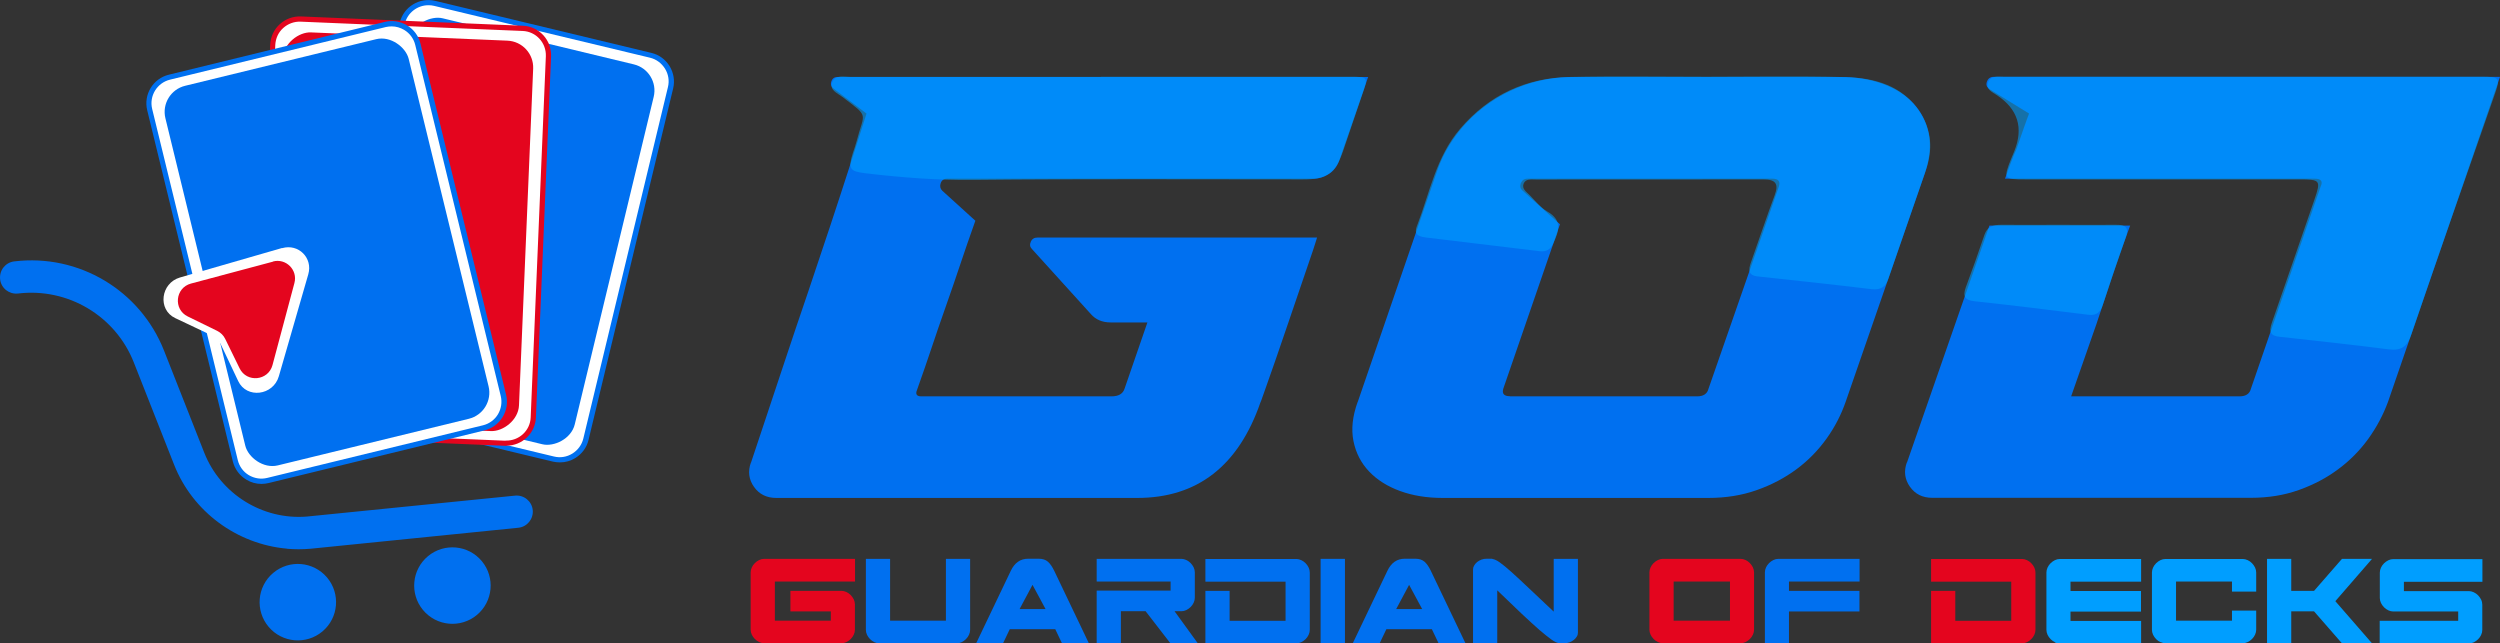 <?xml version="1.0" encoding="UTF-8"?><svg id="Capa_1" xmlns="http://www.w3.org/2000/svg" viewBox="0 0 196.16 50.48"><rect x="0" y="0" width="196.16" height="50.48" fill="#333333" stroke="none"/><defs><style>.cls-1{fill:#fff;}.cls-2{fill:#009eff;}.cls-3{fill:#e4051e;}.cls-4{fill:#0070f0;}.cls-5{opacity:.58;}</style></defs><g><g><rect class="cls-1" x="22.48" y="7.32" width="32.58" height="21.65" rx="2.11" ry="2.11" transform="translate(12.05 51.58) rotate(-76.45)"/><path class="cls-4" d="M43.92,36.28c-.18,0-.36-.02-.54-.06l-16.95-4.08c-1.24-.3-2-1.55-1.7-2.79L31.37,1.77c.3-1.24,1.55-2,2.79-1.7l16.95,4.08c.6,.14,1.1,.51,1.43,1.04,.32,.53,.42,1.15,.28,1.74l-6.64,27.58c-.14,.6-.51,1.1-1.04,1.43-.37,.23-.78,.34-1.2,.34ZM33.61,.41c-.86,0-1.64,.59-1.85,1.46l-6.64,27.58c-.25,1.02,.38,2.05,1.4,2.29l16.95,4.08c.49,.12,1,.04,1.44-.23,.43-.27,.74-.68,.86-1.18l6.64-27.58c.12-.49,.04-1-.23-1.44-.27-.43-.68-.74-1.17-.86L34.06,.46c-.15-.04-.3-.05-.45-.05Z"/></g><rect class="cls-4" x="23.31" y="8.32" width="30.66" height="19.65" rx="2.11" ry="2.11" transform="translate(11.95 51.46) rotate(-76.45)"/><g><rect class="cls-1" x="15.33" y="7.32" width="32.58" height="21.65" rx="2.11" ry="2.11" transform="translate(12.17 48.97) rotate(-87.59)"/><path class="cls-3" d="M39.74,34.98s-.07,0-.1,0l-17.42-.73c-.61-.03-1.18-.29-1.6-.75s-.63-1.04-.61-1.66l1.19-28.34c.03-.61,.29-1.18,.75-1.6,.46-.42,1.04-.63,1.66-.61l17.42,.73c1.27,.05,2.26,1.13,2.21,2.4l-1.19,28.34c-.05,1.24-1.08,2.21-2.31,2.21Zm-.08-.41c1.05,.04,1.94-.77,1.98-1.82l1.19-28.34c.04-1.05-.77-1.94-1.82-1.98l-17.42-.73c-.51-.02-.99,.16-1.37,.5-.38,.34-.59,.81-.62,1.32l-1.19,28.34c-.02,.51,.16,.99,.5,1.37s.81,.59,1.32,.62l17.42,.73Z"/></g><rect class="cls-3" x="16.13" y="8.36" width="30.66" height="19.65" rx="2.11" ry="2.11" transform="translate(11.97 48.85) rotate(-87.59)"/><g><rect class="cls-1" x="14.8" y="3.52" width="21.65" height="32.58" rx="2.11" ry="2.11" transform="translate(-3.96 6.64) rotate(-13.71)"/><path class="cls-4" d="M20.52,37.97c-.42,0-.83-.11-1.2-.34-.53-.32-.9-.83-1.05-1.42L11.55,8.65c-.3-1.24,.46-2.49,1.7-2.79L30.19,1.72c.6-.15,1.22-.05,1.75,.27,.53,.32,.9,.83,1.05,1.42l6.72,27.56c.15,.6,.05,1.22-.27,1.75-.32,.53-.83,.9-1.42,1.05l-16.94,4.13c-.18,.04-.36,.07-.55,.07ZM30.73,2.07c-.15,0-.3,.02-.45,.05L13.34,6.25c-1.02,.25-1.65,1.28-1.4,2.3l6.72,27.56c.12,.49,.43,.91,.86,1.17,.44,.26,.95,.34,1.44,.22l16.94-4.13c.49-.12,.91-.43,1.17-.86,.26-.44,.34-.95,.22-1.44L32.58,3.52c-.12-.49-.43-.91-.86-1.17-.3-.18-.64-.28-.99-.28Z"/></g><rect class="cls-4" x="15.83" y="4.47" width="19.65" height="30.66" rx="2.11" ry="2.11" transform="translate(-3.96 6.64) rotate(-13.71)"/></g><g><path class="cls-4" d="M58.93,36.29c.31-.94,.71-2.12,1.18-3.54,.47-1.42,.98-2.95,1.53-4.6,.55-1.65,1.13-3.38,1.75-5.19,.61-1.81,1.2-3.57,1.77-5.29,.57-1.71,1.09-3.33,1.58-4.84,.49-1.51,.9-2.82,1.25-3.92l-2.55-1.93c-.22-.16-.29-.35-.21-.59,.08-.24,.24-.35,.5-.35h41.62l-2.27,6.56c-.16,.44-.42,.79-.8,1.04-.38,.25-.79,.38-1.23,.38h-28.74c-.25,0-.42,.12-.5,.35-.08,.24-.04,.43,.12,.59l2.6,2.36c-.47,1.32-.87,2.48-1.2,3.47s-.7,2.07-1.11,3.23c-.41,1.16-.78,2.24-1.11,3.23s-.73,2.15-1.2,3.47c-.06,.25,.06,.38,.38,.38h14.91c.57,0,.91-.2,1.04-.61l1.79-5.19h-2.88c-.66,0-1.18-.22-1.56-.66l-4.62-5.1c-.16-.16-.19-.35-.09-.57,.09-.22,.27-.33,.52-.33h21.94s-.11,.38-.33,1.04c-.22,.66-.5,1.47-.83,2.43-.33,.96-.68,2-1.06,3.11-.38,1.12-.73,2.15-1.06,3.09-.33,.94-.61,1.73-.83,2.36-.22,.63-.33,.93-.33,.9-1.73,5-4.96,7.5-9.67,7.5h-28.32c-.76,0-1.34-.29-1.75-.87-.41-.58-.49-1.22-.24-1.91Z"/><path class="cls-4" d="M106.54,31.52l6.18-17.98c.35-1.04,.85-2.01,1.51-2.9,.66-.9,1.45-1.69,2.38-2.38,.93-.69,1.97-1.23,3.14-1.63,1.16-.39,2.41-.59,3.73-.59h20.91c1.23,0,2.34,.18,3.33,.54,.99,.36,1.79,.87,2.41,1.53,.61,.66,1.01,1.45,1.2,2.36,.19,.91,.09,1.93-.28,3.07l-6.23,17.98c-.35,1.01-.84,1.97-1.49,2.88-.65,.91-1.43,1.72-2.36,2.41-.93,.69-1.97,1.24-3.14,1.65-1.16,.41-2.42,.61-3.78,.61h-20.86c-1.23,0-2.34-.18-3.33-.54-.99-.36-1.8-.87-2.43-1.53-.63-.66-1.04-1.45-1.23-2.38-.19-.93-.08-1.96,.33-3.09Zm11.94-.42h14.68c.5,0,.8-.2,.9-.61l5.52-15.86c.13-.41-.05-.61-.52-.61h-19.21c-.25,0-.42,.12-.52,.35-.09,.24-.05,.43,.14,.59l2.93,2.64-4.44,12.88c-.13,.41,.05,.61,.52,.61Z"/><path class="cls-4" d="M149.63,36.29l6.47-18.59h11.04c-.13,.35-.29,.8-.5,1.37-.21,.57-.42,1.2-.66,1.89-.24,.69-.48,1.42-.73,2.19-.25,.77-.5,1.53-.76,2.29l-1.98,5.66h13.21c.5,0,.8-.2,.9-.61l5.47-15.86c.19-.41,.03-.61-.47-.61h-24.3c.16-.44,.31-.85,.45-1.23,.14-.38,.29-.74,.45-1.09,.22-.63,.42-1.21,.61-1.75,.19-.53,.31-.88,.38-1.04l-3.07-1.89c-.25-.16-.33-.36-.24-.61,.09-.25,.27-.38,.52-.38h39.74l-8.78,25.48c-.38,1.04-.9,2.01-1.56,2.93-.66,.91-1.45,1.71-2.36,2.38-.91,.68-1.94,1.22-3.09,1.63-1.15,.41-2.4,.61-3.75,.61h-25.01c-.76,0-1.34-.29-1.75-.87-.41-.58-.49-1.22-.24-1.91Z"/></g><g class="cls-5"><path class="cls-2" d="M176.07,6.02c6.2,0,12.4,0,18.59,0,1.5,0,1.55,.07,1.06,1.46-2.18,6.25-4.38,12.49-6.51,18.75-.33,.97-.79,1.31-1.81,1.18-2.85-.37-5.71-.67-8.57-.99-.91-.1-.72-.65-.53-1.21,1.1-3.18,2.21-6.36,3.3-9.55,.52-1.52,.47-1.58-1.19-1.58-7.16,0-14.31,0-21.47,0-1.73,0-1.76-.06-1.13-1.64,.07-.18,.15-.37,.23-.55q1.13-2.79-1.37-4.43c-.36-.24-.86-.45-.68-.98,.2-.58,.78-.46,1.24-.46,6.28,0,12.56,0,18.83,0Z"/><path class="cls-2" d="M133.86,6.02c3.64,0,7.28-.07,10.91,.03,2.33,.06,4.54,.66,5.91,2.8,.89,1.39,.97,2.91,.45,4.45-.97,2.85-1.98,5.69-2.95,8.54-.23,.68-.6,.93-1.33,.85-2.97-.36-5.95-.68-8.93-1-.81-.09-.72-.57-.53-1.11,.62-1.76,1.21-3.52,1.86-5.27,.33-.89,.08-1.23-.88-1.23-5.96,.02-11.92,0-17.87,.01-.35,0-.79-.08-.95,.32-.16,.4,.21,.64,.46,.89,.45,.45,.86,.99,1.4,1.3,1.23,.7,.89,1.59,.45,2.53-.21,.46-.55,.64-1.06,.58-2.93-.36-5.87-.71-8.8-1.06-.56-.07-1.12-.15-.82-.92,1.01-2.61,1.49-5.42,3.41-7.65,2.27-2.64,5.15-3.97,8.59-4.04,3.56-.08,7.12-.02,10.68-.02Z"/><path class="cls-2" d="M86.39,6.02c6.48,0,12.96,0,19.44,0,1.55,0,1.54,0,1.05,1.42-.5,1.46-.99,2.93-1.49,4.39-.61,1.78-1.26,2.25-3.18,2.25-8.6,0-17.2-.05-25.8,.04-2.85,.03-5.66-.19-8.47-.52-1.29-.15-1.41-.36-1.02-1.6,.1-.3,.21-.6,.29-.91,.6-2.33,1.05-1.84-1.12-3.49-.39-.3-1.05-.53-.78-1.17,.25-.58,.9-.4,1.4-.4,6.56,0,13.12,0,19.68,0Z"/><path class="cls-2" d="M161.59,17.64c1.48,0,2.96,.01,4.44,0,.73-.01,1.05,.2,.77,.98-.62,1.75-1.21,3.52-1.8,5.29-.18,.55-.46,.87-1.13,.79-2.97-.37-5.94-.74-8.92-1.06-.78-.08-.96-.38-.71-1.08,.51-1.37,1-2.75,1.47-4.14,.22-.65,.7-.78,1.31-.78,1.52,.01,3.04,0,4.56,0Z"/></g><path class="cls-1" d="M22.13,19.46l-8,2.31c-1.53,.44-1.78,2.53-.38,3.19l2.83,1.34c.34,.16,.61,.43,.77,.77l1.34,2.83c.66,1.4,2.75,1.15,3.19-.38l2.31-8c.37-1.28-.77-2.42-2.05-2.05Z"/><path class="cls-3" d="M21.42,20.53l-6.44,1.72c-1.23,.33-1.4,2.02-.25,2.58l2.31,1.13c.28,.14,.5,.36,.63,.63l1.13,2.31c.56,1.15,2.25,.98,2.58-.25l1.72-6.44c.28-1.03-.67-1.97-1.69-1.69Z"/><g><path class="cls-3" d="M62.02,47.98v-1.62h4.01c.12,0,.25,.03,.38,.09,.13,.06,.24,.14,.34,.24,.1,.1,.18,.22,.24,.34,.06,.13,.09,.26,.09,.39v1.99c0,.13-.03,.26-.09,.39-.06,.13-.14,.24-.24,.34s-.22,.18-.34,.24c-.13,.06-.25,.09-.38,.09h-6.08c-.12,0-.25-.03-.38-.09-.13-.06-.24-.14-.34-.24-.1-.1-.18-.22-.24-.34-.06-.13-.09-.26-.09-.39v-4.5c0-.13,.03-.26,.09-.39,.06-.13,.14-.24,.24-.34,.1-.1,.22-.18,.34-.24,.13-.06,.25-.09,.38-.09h7.14v1.78h-6.29v3.07h4.39v-.73h-3.17Z"/><path class="cls-4" d="M74.22,48.7v-4.85h1.9v5.57c0,.13-.03,.26-.09,.39-.06,.13-.14,.24-.24,.34s-.22,.18-.34,.24c-.13,.06-.25,.09-.38,.09h-6.08c-.12,0-.25-.03-.38-.09-.13-.06-.24-.14-.34-.24-.1-.1-.18-.22-.24-.34-.06-.13-.09-.26-.09-.39v-5.57h1.9v4.85h4.39Z"/><path class="cls-4" d="M78.7,50.48h-2.11l2.72-5.69c.3-.63,.75-.95,1.36-.95h.84c.3,0,.54,.08,.72,.24,.18,.16,.34,.4,.49,.71l2.72,5.69h-2.11l-.53-1.11h-3.57l-.53,1.11Zm2.32-4.6l-1.02,1.91h2.04l-1.03-1.91Z"/><path class="cls-4" d="M91.85,46.36v-.73h-5.8v-1.78h6.65c.12,0,.25,.03,.38,.09,.13,.06,.24,.14,.34,.24,.1,.1,.18,.22,.24,.34,.06,.13,.09,.26,.09,.39v1.99c0,.13-.03,.26-.09,.39-.06,.13-.14,.24-.24,.34s-.22,.18-.34,.24c-.13,.06-.25,.09-.38,.09h-.54l1.82,2.51h-2.15l-1.94-2.51h-1.94v2.51h-1.9v-4.13h5.8Z"/><path class="cls-4" d="M94.58,46.36h1.9v2.35h4.39v-3.07h-6.29v-1.78h7.14c.12,0,.25,.03,.38,.09,.13,.06,.24,.14,.34,.24,.1,.1,.18,.22,.24,.34,.06,.13,.09,.26,.09,.39v4.5c0,.13-.03,.26-.09,.39-.06,.13-.14,.24-.24,.34s-.22,.18-.34,.24c-.13,.06-.25,.09-.38,.09h-7.14v-4.13Z"/><path class="cls-4" d="M105.53,50.48h-1.91v-6.63h1.91v6.63Z"/><path class="cls-4" d="M108.25,50.48h-2.11l2.72-5.69c.3-.63,.75-.95,1.36-.95h.84c.3,0,.54,.08,.72,.24,.18,.16,.34,.4,.49,.71l2.72,5.69h-2.11l-.53-1.11h-3.57l-.53,1.11Zm2.32-4.6l-1.02,1.91h2.04l-1.03-1.91Z"/><path class="cls-4" d="M117.11,43.86c.15,.02,.34,.11,.57,.27,.23,.16,.53,.41,.9,.74s.82,.75,1.37,1.27c.54,.51,1.19,1.13,1.96,1.85v-4.14h1.9v5.8c0,.11-.03,.21-.09,.3-.06,.1-.13,.18-.23,.26-.1,.08-.21,.14-.34,.19-.13,.05-.27,.07-.41,.07h-.37s-.06,0-.07-.01c-.14-.02-.33-.11-.57-.28-.24-.17-.55-.42-.94-.75-.38-.33-.84-.76-1.39-1.27-.54-.51-1.18-1.13-1.92-1.84v4.15h-1.9v-5.8c0-.1,.03-.2,.09-.3,.06-.1,.13-.19,.23-.27,.1-.08,.21-.14,.34-.19,.13-.05,.27-.07,.42-.07h.36s.07,0,.08,.01Z"/><path class="cls-3" d="M136.96,43.94c.13,.06,.24,.14,.34,.24,.1,.1,.18,.22,.24,.34,.06,.13,.09,.26,.09,.39v4.5c0,.13-.03,.26-.09,.39-.06,.13-.14,.24-.24,.34-.1,.1-.22,.18-.34,.24-.13,.06-.25,.09-.38,.09h-6.11c-.12,0-.25-.03-.38-.09-.13-.06-.24-.14-.34-.24-.1-.1-.18-.22-.24-.34-.06-.13-.09-.26-.09-.39v-4.5c0-.13,.03-.26,.09-.39,.06-.13,.14-.24,.24-.34s.22-.18,.34-.24c.13-.06,.25-.09,.38-.09h6.11c.12,0,.25,.03,.38,.09Zm-5.64,1.69v3.07h4.42v-3.07h-4.42Z"/><path class="cls-4" d="M138.48,50.48v-5.57c0-.13,.03-.26,.09-.39,.06-.13,.14-.24,.24-.34s.22-.18,.34-.24c.13-.06,.25-.09,.38-.09h6.38v1.78h-5.54v.73h5.53v1.62h-5.53v2.51h-1.9Z"/><path class="cls-3" d="M151.52,46.36h1.9v2.35h4.39v-3.07h-6.29v-1.78h7.14c.12,0,.25,.03,.38,.09,.13,.06,.24,.14,.34,.24,.1,.1,.18,.22,.24,.34,.06,.13,.09,.26,.09,.39v4.5c0,.13-.03,.26-.09,.39-.06,.13-.14,.24-.24,.34s-.22,.18-.34,.24c-.13,.06-.25,.09-.38,.09h-7.14v-4.13Z"/><path class="cls-2" d="M161.24,50.39c-.13-.06-.24-.14-.34-.24-.1-.1-.18-.22-.24-.34-.06-.13-.09-.26-.09-.39v-4.5c0-.13,.03-.26,.09-.39,.06-.13,.14-.24,.24-.34,.1-.1,.22-.18,.34-.24,.13-.06,.25-.09,.38-.09h6.38v1.78h-5.54v.73h5.53v1.62h-5.53v.73h5.54v1.78h-6.38c-.12,0-.25-.03-.38-.09Z"/><path class="cls-2" d="M169.52,50.39c-.13-.06-.24-.14-.34-.24-.1-.1-.18-.22-.24-.34-.06-.13-.09-.26-.09-.39v-4.5c0-.13,.03-.26,.09-.39,.06-.13,.14-.24,.24-.34s.22-.18,.34-.24c.13-.06,.25-.09,.38-.09h6.08c.12,0,.25,.03,.38,.09,.13,.06,.24,.14,.34,.24,.1,.1,.18,.22,.24,.34,.06,.13,.09,.26,.09,.39v1.5h-1.9v-.79h-4.39v3.07h4.39v-.79h1.9v1.5c0,.13-.03,.26-.09,.39-.06,.13-.14,.24-.24,.34-.1,.1-.22,.18-.34,.24-.13,.06-.25,.09-.38,.09h-6.08c-.12,0-.25-.03-.38-.09Z"/><path class="cls-2" d="M179.78,46.36h1.79l2.19-2.51h2.36l-2.88,3.32,2.88,3.31h-2.36l-2.19-2.51h-1.79v2.51h-1.9v-6.63h1.9v2.51Z"/><path class="cls-2" d="M187.78,47.98c-.12,0-.25-.03-.38-.09-.13-.06-.24-.14-.34-.24-.1-.1-.18-.22-.24-.34-.06-.13-.09-.26-.09-.39v-1.99c0-.13,.03-.26,.09-.39,.06-.13,.14-.24,.24-.34,.1-.1,.22-.18,.34-.24,.13-.06,.25-.09,.38-.09h7v1.78h-6.16v.73h5.1c.12,0,.25,.03,.38,.09,.13,.06,.24,.14,.34,.24,.1,.1,.18,.22,.24,.34s.09,.26,.09,.39v1.99c0,.13-.03,.26-.09,.39-.06,.13-.14,.24-.24,.34-.1,.1-.22,.18-.34,.24-.13,.06-.25,.09-.38,.09h-7v-1.78h6.16v-.73h-5.1Z"/></g><g><path class="cls-4" d="M22.51,43.05c-3.9-.35-7.39-2.88-8.85-6.59l-3.16-8.02c-1.44-3.66-5.18-5.88-9.08-5.41-.7,.08-1.33-.41-1.41-1.11-.08-.7,.41-1.33,1.11-1.41,5.05-.61,9.88,2.26,11.75,7l3.16,8.02c1.28,3.24,4.59,5.29,8.06,5l16.32-1.64c.7-.07,1.32,.44,1.39,1.13,.07,.7-.44,1.32-1.13,1.39l-16.34,1.65c-.61,.05-1.21,.05-1.8,0Z"/><circle class="cls-4" cx="23.37" cy="47.24" r="3" transform="translate(-24.95 26.2) rotate(-40.14)"/><circle class="cls-4" cx="35.5" cy="45.95" r="3" transform="translate(-21.16 33.24) rotate(-39.67)"/></g></svg>